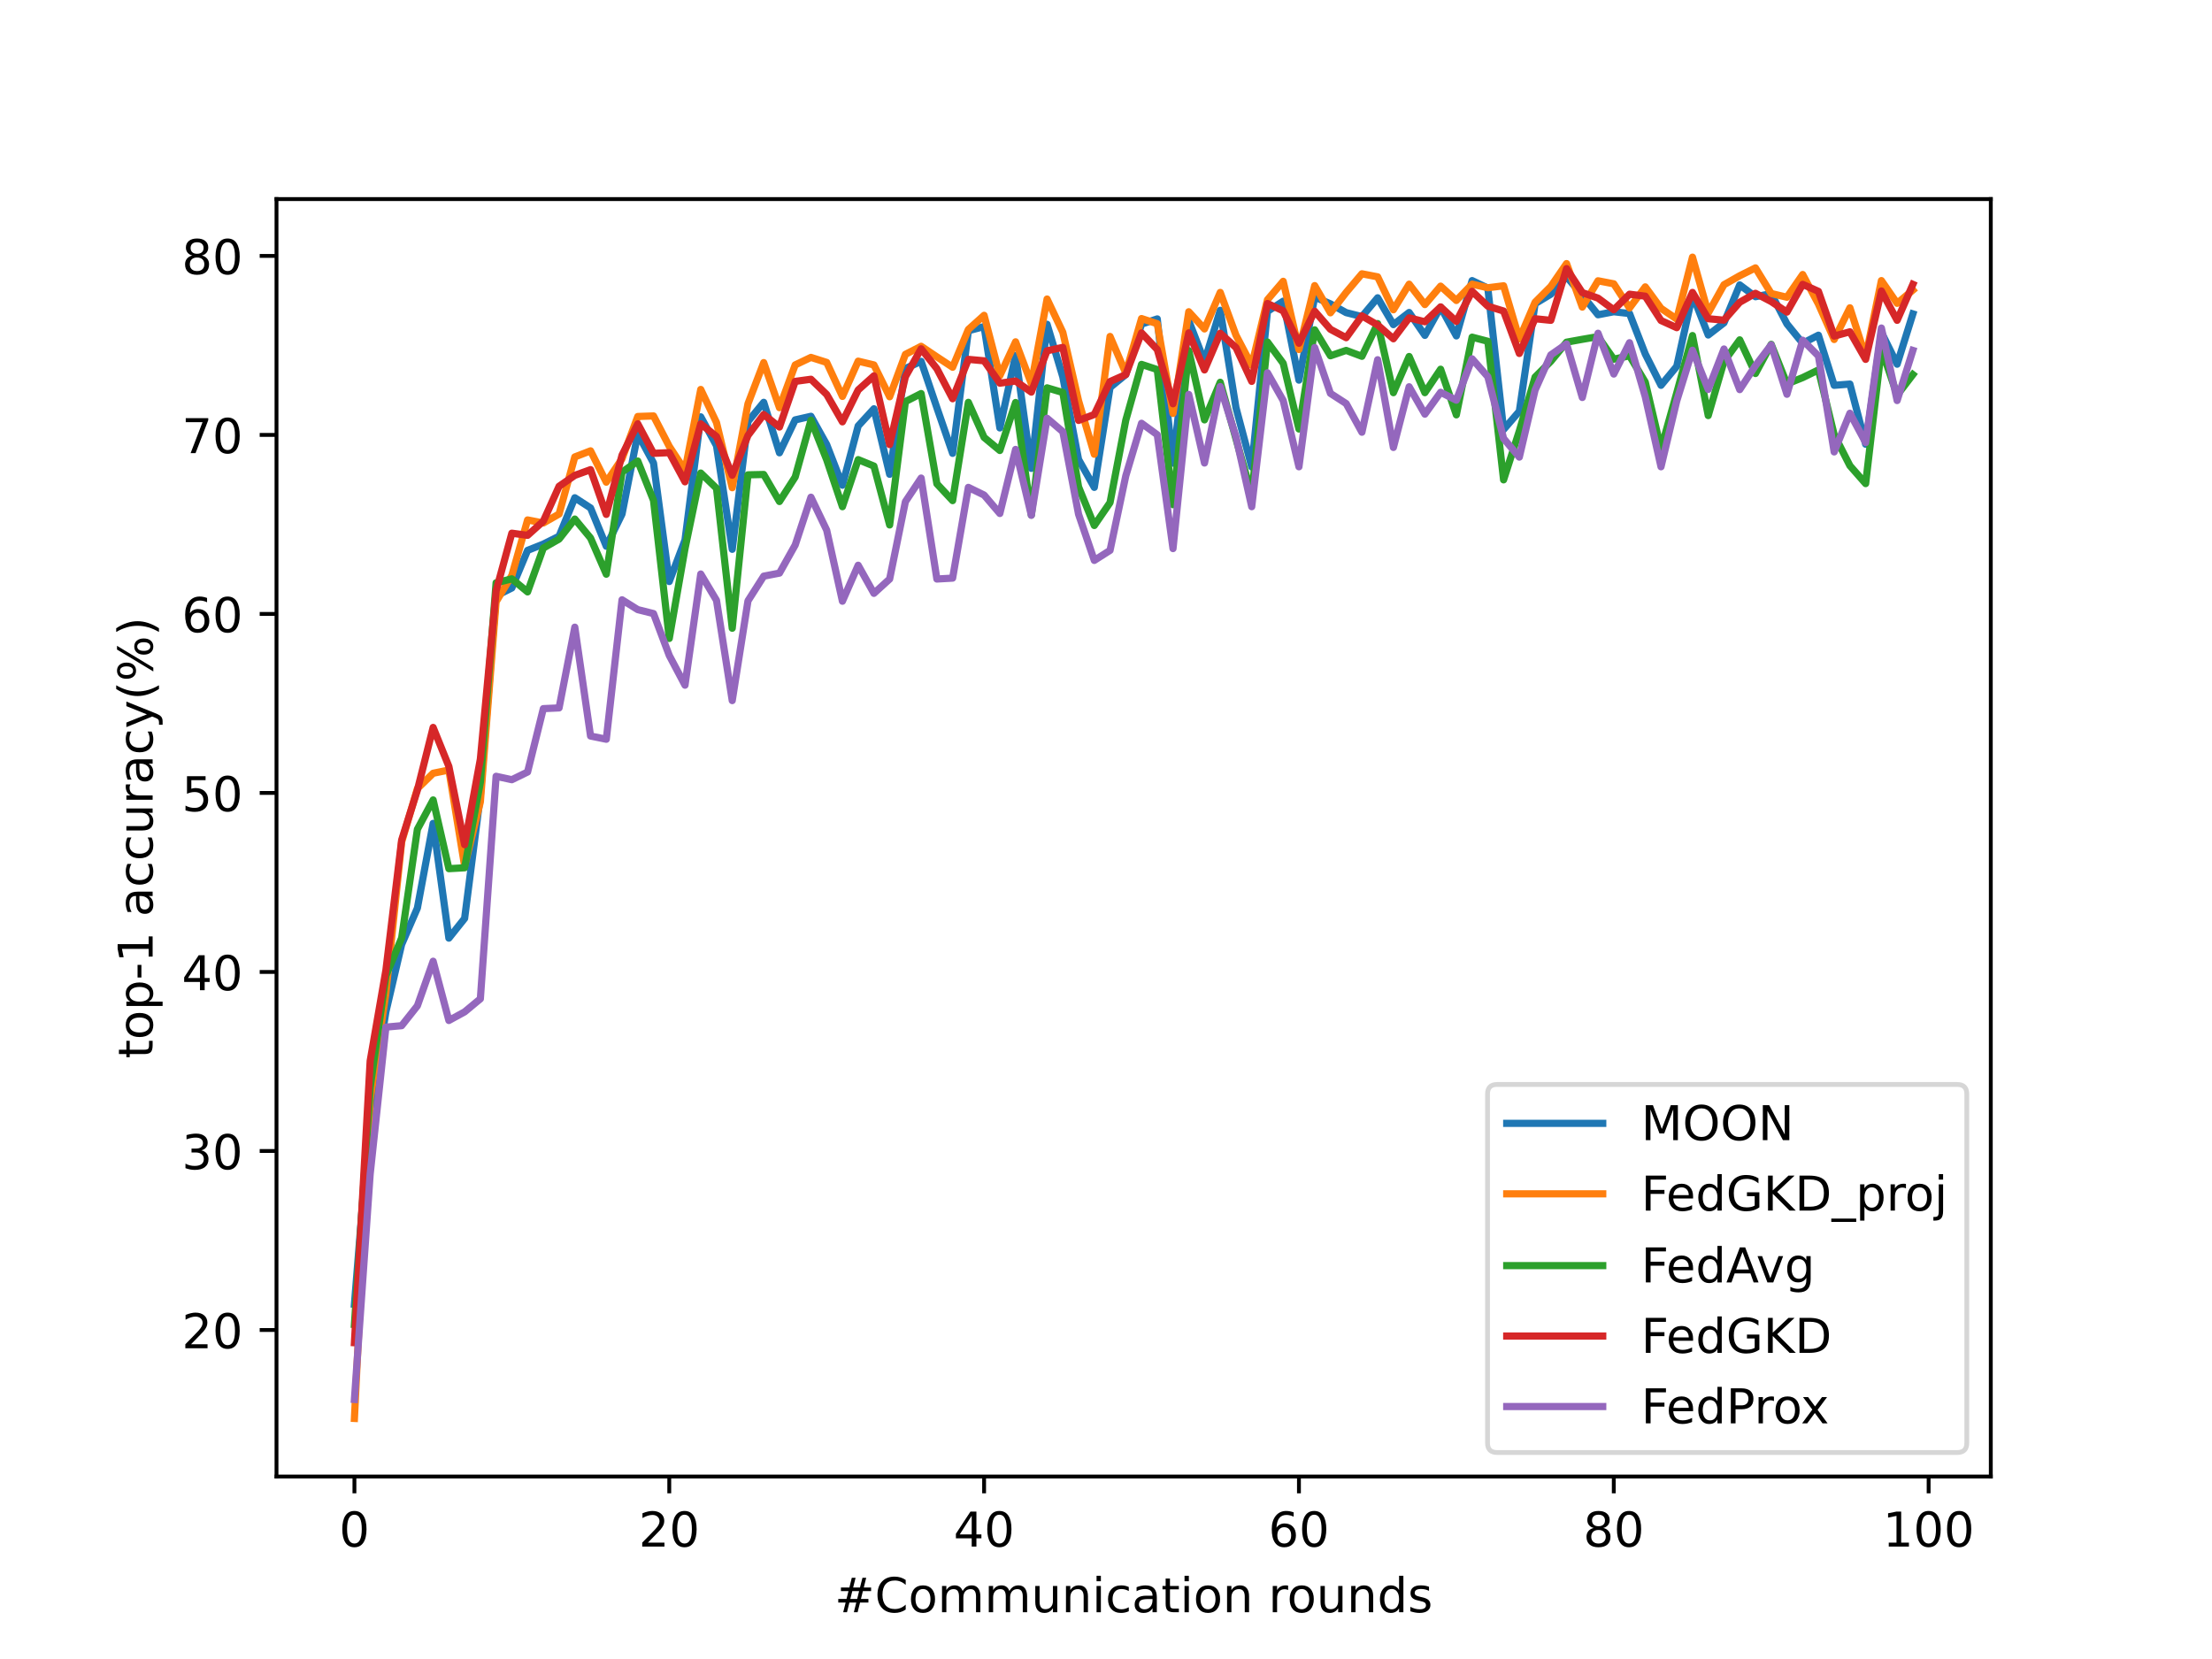 <?xml version="1.0" encoding="utf-8" standalone="no"?>
<!DOCTYPE svg PUBLIC "-//W3C//DTD SVG 1.1//EN"
  "http://www.w3.org/Graphics/SVG/1.1/DTD/svg11.dtd">
<!-- Created with matplotlib (https://matplotlib.org/) -->
<svg height="345.6pt" version="1.1" viewBox="0 0 460.8 345.6" width="460.8pt" xmlns="http://www.w3.org/2000/svg" xmlns:xlink="http://www.w3.org/1999/xlink">
 <defs>
  <style type="text/css">*{stroke-linecap:butt;stroke-linejoin:round;}</style>
 </defs>
 <g id="figure_1">
  <g id="patch_1">
   <path d="M 0 345.6 
L 460.8 345.6 
L 460.8 0 
L 0 0 
z
" style="fill:#ffffff;"/>
  </g>
  <g id="axes_1">
   <g id="patch_2">
    <path d="M 57.6 307.584 
L 414.72 307.584 
L 414.72 41.472 
L 57.6 41.472 
z
" style="fill:#ffffff;"/>
   </g>
   <g id="matplotlib.axis_1">
    <g id="xtick_1">
     <g id="line2d_1">
      <defs>
       <path d="M 0 0 
L 0 3.5 
" id="md3bfe3dcf8" style="stroke:#000000;stroke-width:0.8;"/>
      </defs>
      <g>
       <use style="stroke:#000000;stroke-width:0.8;" x="73.833" xlink:href="#md3bfe3dcf8" y="307.584"/>
      </g>
     </g>
     <g id="text_1">
      <!-- 0 -->
      <g transform="translate(70.651 322.182)scale(0.1 -0.1)">
       <defs>
        <path d="M 31.781 66.406 
Q 24.172 66.406 20.328 58.906 
Q 16.5 51.422 16.5 36.375 
Q 16.5 21.391 20.328 13.891 
Q 24.172 6.391 31.781 6.391 
Q 39.453 6.391 43.281 13.891 
Q 47.125 21.391 47.125 36.375 
Q 47.125 51.422 43.281 58.906 
Q 39.453 66.406 31.781 66.406 
z
M 31.781 74.219 
Q 44.047 74.219 50.516 64.516 
Q 56.984 54.828 56.984 36.375 
Q 56.984 17.969 50.516 8.266 
Q 44.047 -1.422 31.781 -1.422 
Q 19.531 -1.422 13.062 8.266 
Q 6.594 17.969 6.594 36.375 
Q 6.594 54.828 13.062 64.516 
Q 19.531 74.219 31.781 74.219 
z
" id="DejaVuSans-48"/>
       </defs>
       <use xlink:href="#DejaVuSans-48"/>
      </g>
     </g>
    </g>
    <g id="xtick_2">
     <g id="line2d_2">
      <g>
       <use style="stroke:#000000;stroke-width:0.8;" x="139.42" xlink:href="#md3bfe3dcf8" y="307.584"/>
      </g>
     </g>
     <g id="text_2">
      <!-- 20 -->
      <g transform="translate(133.057 322.182)scale(0.1 -0.1)">
       <defs>
        <path d="M 19.188 8.297 
L 53.609 8.297 
L 53.609 0 
L 7.328 0 
L 7.328 8.297 
Q 12.938 14.109 22.625 23.891 
Q 32.328 33.688 34.812 36.531 
Q 39.547 41.844 41.422 45.531 
Q 43.312 49.219 43.312 52.781 
Q 43.312 58.594 39.234 62.25 
Q 35.156 65.922 28.609 65.922 
Q 23.969 65.922 18.812 64.312 
Q 13.672 62.703 7.812 59.422 
L 7.812 69.391 
Q 13.766 71.781 18.938 73 
Q 24.125 74.219 28.422 74.219 
Q 39.75 74.219 46.484 68.547 
Q 53.219 62.891 53.219 53.422 
Q 53.219 48.922 51.531 44.891 
Q 49.859 40.875 45.406 35.406 
Q 44.188 33.984 37.641 27.219 
Q 31.109 20.453 19.188 8.297 
z
" id="DejaVuSans-50"/>
       </defs>
       <use xlink:href="#DejaVuSans-50"/>
       <use x="63.623" xlink:href="#DejaVuSans-48"/>
      </g>
     </g>
    </g>
    <g id="xtick_3">
     <g id="line2d_3">
      <g>
       <use style="stroke:#000000;stroke-width:0.8;" x="205.006" xlink:href="#md3bfe3dcf8" y="307.584"/>
      </g>
     </g>
     <g id="text_3">
      <!-- 40 -->
      <g transform="translate(198.644 322.182)scale(0.1 -0.1)">
       <defs>
        <path d="M 37.797 64.312 
L 12.891 25.391 
L 37.797 25.391 
z
M 35.203 72.906 
L 47.609 72.906 
L 47.609 25.391 
L 58.016 25.391 
L 58.016 17.188 
L 47.609 17.188 
L 47.609 0 
L 37.797 0 
L 37.797 17.188 
L 4.891 17.188 
L 4.891 26.703 
z
" id="DejaVuSans-52"/>
       </defs>
       <use xlink:href="#DejaVuSans-52"/>
       <use x="63.623" xlink:href="#DejaVuSans-48"/>
      </g>
     </g>
    </g>
    <g id="xtick_4">
     <g id="line2d_4">
      <g>
       <use style="stroke:#000000;stroke-width:0.8;" x="270.593" xlink:href="#md3bfe3dcf8" y="307.584"/>
      </g>
     </g>
     <g id="text_4">
      <!-- 60 -->
      <g transform="translate(264.231 322.182)scale(0.1 -0.1)">
       <defs>
        <path d="M 33.016 40.375 
Q 26.375 40.375 22.484 35.828 
Q 18.609 31.297 18.609 23.391 
Q 18.609 15.531 22.484 10.953 
Q 26.375 6.391 33.016 6.391 
Q 39.656 6.391 43.531 10.953 
Q 47.406 15.531 47.406 23.391 
Q 47.406 31.297 43.531 35.828 
Q 39.656 40.375 33.016 40.375 
z
M 52.594 71.297 
L 52.594 62.312 
Q 48.875 64.062 45.094 64.984 
Q 41.312 65.922 37.594 65.922 
Q 27.828 65.922 22.672 59.328 
Q 17.531 52.734 16.797 39.406 
Q 19.672 43.656 24.016 45.922 
Q 28.375 48.188 33.594 48.188 
Q 44.578 48.188 50.953 41.516 
Q 57.328 34.859 57.328 23.391 
Q 57.328 12.156 50.688 5.359 
Q 44.047 -1.422 33.016 -1.422 
Q 20.359 -1.422 13.672 8.266 
Q 6.984 17.969 6.984 36.375 
Q 6.984 53.656 15.188 63.938 
Q 23.391 74.219 37.203 74.219 
Q 40.922 74.219 44.703 73.484 
Q 48.484 72.75 52.594 71.297 
z
" id="DejaVuSans-54"/>
       </defs>
       <use xlink:href="#DejaVuSans-54"/>
       <use x="63.623" xlink:href="#DejaVuSans-48"/>
      </g>
     </g>
    </g>
    <g id="xtick_5">
     <g id="line2d_5">
      <g>
       <use style="stroke:#000000;stroke-width:0.8;" x="336.18" xlink:href="#md3bfe3dcf8" y="307.584"/>
      </g>
     </g>
     <g id="text_5">
      <!-- 80 -->
      <g transform="translate(329.817 322.182)scale(0.1 -0.1)">
       <defs>
        <path d="M 31.781 34.625 
Q 24.75 34.625 20.719 30.859 
Q 16.703 27.094 16.703 20.516 
Q 16.703 13.922 20.719 10.156 
Q 24.75 6.391 31.781 6.391 
Q 38.812 6.391 42.859 10.172 
Q 46.922 13.969 46.922 20.516 
Q 46.922 27.094 42.891 30.859 
Q 38.875 34.625 31.781 34.625 
z
M 21.922 38.812 
Q 15.578 40.375 12.031 44.719 
Q 8.5 49.078 8.5 55.328 
Q 8.5 64.062 14.719 69.141 
Q 20.953 74.219 31.781 74.219 
Q 42.672 74.219 48.875 69.141 
Q 55.078 64.062 55.078 55.328 
Q 55.078 49.078 51.531 44.719 
Q 48 40.375 41.703 38.812 
Q 48.828 37.156 52.797 32.312 
Q 56.781 27.484 56.781 20.516 
Q 56.781 9.906 50.312 4.234 
Q 43.844 -1.422 31.781 -1.422 
Q 19.734 -1.422 13.25 4.234 
Q 6.781 9.906 6.781 20.516 
Q 6.781 27.484 10.781 32.312 
Q 14.797 37.156 21.922 38.812 
z
M 18.312 54.391 
Q 18.312 48.734 21.844 45.562 
Q 25.391 42.391 31.781 42.391 
Q 38.141 42.391 41.719 45.562 
Q 45.312 48.734 45.312 54.391 
Q 45.312 60.062 41.719 63.234 
Q 38.141 66.406 31.781 66.406 
Q 25.391 66.406 21.844 63.234 
Q 18.312 60.062 18.312 54.391 
z
" id="DejaVuSans-56"/>
       </defs>
       <use xlink:href="#DejaVuSans-56"/>
       <use x="63.623" xlink:href="#DejaVuSans-48"/>
      </g>
     </g>
    </g>
    <g id="xtick_6">
     <g id="line2d_6">
      <g>
       <use style="stroke:#000000;stroke-width:0.8;" x="401.767" xlink:href="#md3bfe3dcf8" y="307.584"/>
      </g>
     </g>
     <g id="text_6">
      <!-- 100 -->
      <g transform="translate(392.223 322.182)scale(0.1 -0.1)">
       <defs>
        <path d="M 12.406 8.297 
L 28.516 8.297 
L 28.516 63.922 
L 10.984 60.406 
L 10.984 69.391 
L 28.422 72.906 
L 38.281 72.906 
L 38.281 8.297 
L 54.391 8.297 
L 54.391 0 
L 12.406 0 
z
" id="DejaVuSans-49"/>
       </defs>
       <use xlink:href="#DejaVuSans-49"/>
       <use x="63.623" xlink:href="#DejaVuSans-48"/>
       <use x="127.246" xlink:href="#DejaVuSans-48"/>
      </g>
     </g>
    </g>
    <g id="text_7">
     <!-- #Communication rounds -->
     <g transform="translate(173.854 335.861)scale(0.1 -0.1)">
      <defs>
       <path d="M 51.125 44 
L 36.922 44 
L 32.812 27.688 
L 47.125 27.688 
z
M 43.797 71.781 
L 38.719 51.516 
L 52.984 51.516 
L 58.109 71.781 
L 65.922 71.781 
L 60.891 51.516 
L 76.125 51.516 
L 76.125 44 
L 58.984 44 
L 54.984 27.688 
L 70.516 27.688 
L 70.516 20.219 
L 53.078 20.219 
L 48 0 
L 40.188 0 
L 45.219 20.219 
L 30.906 20.219 
L 25.875 0 
L 18.016 0 
L 23.094 20.219 
L 7.719 20.219 
L 7.719 27.688 
L 24.906 27.688 
L 29 44 
L 13.281 44 
L 13.281 51.516 
L 30.906 51.516 
L 35.891 71.781 
z
" id="DejaVuSans-35"/>
       <path d="M 64.406 67.281 
L 64.406 56.891 
Q 59.422 61.531 53.781 63.812 
Q 48.141 66.109 41.797 66.109 
Q 29.297 66.109 22.656 58.469 
Q 16.016 50.828 16.016 36.375 
Q 16.016 21.969 22.656 14.328 
Q 29.297 6.688 41.797 6.688 
Q 48.141 6.688 53.781 8.984 
Q 59.422 11.281 64.406 15.922 
L 64.406 5.609 
Q 59.234 2.094 53.438 0.328 
Q 47.656 -1.422 41.219 -1.422 
Q 24.656 -1.422 15.125 8.703 
Q 5.609 18.844 5.609 36.375 
Q 5.609 53.953 15.125 64.078 
Q 24.656 74.219 41.219 74.219 
Q 47.75 74.219 53.531 72.484 
Q 59.328 70.75 64.406 67.281 
z
" id="DejaVuSans-67"/>
       <path d="M 30.609 48.391 
Q 23.391 48.391 19.188 42.75 
Q 14.984 37.109 14.984 27.297 
Q 14.984 17.484 19.156 11.844 
Q 23.344 6.203 30.609 6.203 
Q 37.797 6.203 41.984 11.859 
Q 46.188 17.531 46.188 27.297 
Q 46.188 37.016 41.984 42.703 
Q 37.797 48.391 30.609 48.391 
z
M 30.609 56 
Q 42.328 56 49.016 48.375 
Q 55.719 40.766 55.719 27.297 
Q 55.719 13.875 49.016 6.219 
Q 42.328 -1.422 30.609 -1.422 
Q 18.844 -1.422 12.172 6.219 
Q 5.516 13.875 5.516 27.297 
Q 5.516 40.766 12.172 48.375 
Q 18.844 56 30.609 56 
z
" id="DejaVuSans-111"/>
       <path d="M 52 44.188 
Q 55.375 50.25 60.062 53.125 
Q 64.75 56 71.094 56 
Q 79.641 56 84.281 50.016 
Q 88.922 44.047 88.922 33.016 
L 88.922 0 
L 79.891 0 
L 79.891 32.719 
Q 79.891 40.578 77.094 44.375 
Q 74.312 48.188 68.609 48.188 
Q 61.625 48.188 57.562 43.547 
Q 53.516 38.922 53.516 30.906 
L 53.516 0 
L 44.484 0 
L 44.484 32.719 
Q 44.484 40.625 41.703 44.406 
Q 38.922 48.188 33.109 48.188 
Q 26.219 48.188 22.156 43.531 
Q 18.109 38.875 18.109 30.906 
L 18.109 0 
L 9.078 0 
L 9.078 54.688 
L 18.109 54.688 
L 18.109 46.188 
Q 21.188 51.219 25.484 53.609 
Q 29.781 56 35.688 56 
Q 41.656 56 45.828 52.969 
Q 50 49.953 52 44.188 
z
" id="DejaVuSans-109"/>
       <path d="M 8.5 21.578 
L 8.5 54.688 
L 17.484 54.688 
L 17.484 21.922 
Q 17.484 14.156 20.5 10.266 
Q 23.531 6.391 29.594 6.391 
Q 36.859 6.391 41.078 11.031 
Q 45.312 15.672 45.312 23.688 
L 45.312 54.688 
L 54.297 54.688 
L 54.297 0 
L 45.312 0 
L 45.312 8.406 
Q 42.047 3.422 37.719 1 
Q 33.406 -1.422 27.688 -1.422 
Q 18.266 -1.422 13.375 4.438 
Q 8.5 10.297 8.5 21.578 
z
M 31.109 56 
z
" id="DejaVuSans-117"/>
       <path d="M 54.891 33.016 
L 54.891 0 
L 45.906 0 
L 45.906 32.719 
Q 45.906 40.484 42.875 44.328 
Q 39.844 48.188 33.797 48.188 
Q 26.516 48.188 22.312 43.547 
Q 18.109 38.922 18.109 30.906 
L 18.109 0 
L 9.078 0 
L 9.078 54.688 
L 18.109 54.688 
L 18.109 46.188 
Q 21.344 51.125 25.703 53.562 
Q 30.078 56 35.797 56 
Q 45.219 56 50.047 50.172 
Q 54.891 44.344 54.891 33.016 
z
" id="DejaVuSans-110"/>
       <path d="M 9.422 54.688 
L 18.406 54.688 
L 18.406 0 
L 9.422 0 
z
M 9.422 75.984 
L 18.406 75.984 
L 18.406 64.594 
L 9.422 64.594 
z
" id="DejaVuSans-105"/>
       <path d="M 48.781 52.594 
L 48.781 44.188 
Q 44.969 46.297 41.141 47.344 
Q 37.312 48.391 33.406 48.391 
Q 24.656 48.391 19.812 42.844 
Q 14.984 37.312 14.984 27.297 
Q 14.984 17.281 19.812 11.734 
Q 24.656 6.203 33.406 6.203 
Q 37.312 6.203 41.141 7.25 
Q 44.969 8.297 48.781 10.406 
L 48.781 2.094 
Q 45.016 0.344 40.984 -0.531 
Q 36.969 -1.422 32.422 -1.422 
Q 20.062 -1.422 12.781 6.344 
Q 5.516 14.109 5.516 27.297 
Q 5.516 40.672 12.859 48.328 
Q 20.219 56 33.016 56 
Q 37.156 56 41.109 55.141 
Q 45.062 54.297 48.781 52.594 
z
" id="DejaVuSans-99"/>
       <path d="M 34.281 27.484 
Q 23.391 27.484 19.188 25 
Q 14.984 22.516 14.984 16.5 
Q 14.984 11.719 18.141 8.906 
Q 21.297 6.109 26.703 6.109 
Q 34.188 6.109 38.703 11.406 
Q 43.219 16.703 43.219 25.484 
L 43.219 27.484 
z
M 52.203 31.203 
L 52.203 0 
L 43.219 0 
L 43.219 8.297 
Q 40.141 3.328 35.547 0.953 
Q 30.953 -1.422 24.312 -1.422 
Q 15.922 -1.422 10.953 3.297 
Q 6 8.016 6 15.922 
Q 6 25.141 12.172 29.828 
Q 18.359 34.516 30.609 34.516 
L 43.219 34.516 
L 43.219 35.406 
Q 43.219 41.609 39.141 45 
Q 35.062 48.391 27.688 48.391 
Q 23 48.391 18.547 47.266 
Q 14.109 46.141 10.016 43.891 
L 10.016 52.203 
Q 14.938 54.109 19.578 55.047 
Q 24.219 56 28.609 56 
Q 40.484 56 46.344 49.844 
Q 52.203 43.703 52.203 31.203 
z
" id="DejaVuSans-97"/>
       <path d="M 18.312 70.219 
L 18.312 54.688 
L 36.812 54.688 
L 36.812 47.703 
L 18.312 47.703 
L 18.312 18.016 
Q 18.312 11.328 20.141 9.422 
Q 21.969 7.516 27.594 7.516 
L 36.812 7.516 
L 36.812 0 
L 27.594 0 
Q 17.188 0 13.234 3.875 
Q 9.281 7.766 9.281 18.016 
L 9.281 47.703 
L 2.688 47.703 
L 2.688 54.688 
L 9.281 54.688 
L 9.281 70.219 
z
" id="DejaVuSans-116"/>
       <path id="DejaVuSans-32"/>
       <path d="M 41.109 46.297 
Q 39.594 47.172 37.812 47.578 
Q 36.031 48 33.891 48 
Q 26.266 48 22.188 43.047 
Q 18.109 38.094 18.109 28.812 
L 18.109 0 
L 9.078 0 
L 9.078 54.688 
L 18.109 54.688 
L 18.109 46.188 
Q 20.953 51.172 25.484 53.578 
Q 30.031 56 36.531 56 
Q 37.453 56 38.578 55.875 
Q 39.703 55.766 41.062 55.516 
z
" id="DejaVuSans-114"/>
       <path d="M 45.406 46.391 
L 45.406 75.984 
L 54.391 75.984 
L 54.391 0 
L 45.406 0 
L 45.406 8.203 
Q 42.578 3.328 38.25 0.953 
Q 33.938 -1.422 27.875 -1.422 
Q 17.969 -1.422 11.734 6.484 
Q 5.516 14.406 5.516 27.297 
Q 5.516 40.188 11.734 48.094 
Q 17.969 56 27.875 56 
Q 33.938 56 38.25 53.625 
Q 42.578 51.266 45.406 46.391 
z
M 14.797 27.297 
Q 14.797 17.391 18.875 11.75 
Q 22.953 6.109 30.078 6.109 
Q 37.203 6.109 41.297 11.75 
Q 45.406 17.391 45.406 27.297 
Q 45.406 37.203 41.297 42.844 
Q 37.203 48.484 30.078 48.484 
Q 22.953 48.484 18.875 42.844 
Q 14.797 37.203 14.797 27.297 
z
" id="DejaVuSans-100"/>
       <path d="M 44.281 53.078 
L 44.281 44.578 
Q 40.484 46.531 36.375 47.5 
Q 32.281 48.484 27.875 48.484 
Q 21.188 48.484 17.844 46.438 
Q 14.5 44.391 14.5 40.281 
Q 14.5 37.156 16.891 35.375 
Q 19.281 33.594 26.516 31.984 
L 29.594 31.297 
Q 39.156 29.25 43.188 25.516 
Q 47.219 21.781 47.219 15.094 
Q 47.219 7.469 41.188 3.016 
Q 35.156 -1.422 24.609 -1.422 
Q 20.219 -1.422 15.453 -0.562 
Q 10.688 0.297 5.422 2 
L 5.422 11.281 
Q 10.406 8.688 15.234 7.391 
Q 20.062 6.109 24.812 6.109 
Q 31.156 6.109 34.562 8.281 
Q 37.984 10.453 37.984 14.406 
Q 37.984 18.062 35.516 20.016 
Q 33.062 21.969 24.703 23.781 
L 21.578 24.516 
Q 13.234 26.266 9.516 29.906 
Q 5.812 33.547 5.812 39.891 
Q 5.812 47.609 11.281 51.797 
Q 16.75 56 26.812 56 
Q 31.781 56 36.172 55.266 
Q 40.578 54.547 44.281 53.078 
z
" id="DejaVuSans-115"/>
      </defs>
      <use xlink:href="#DejaVuSans-35"/>
      <use x="83.789" xlink:href="#DejaVuSans-67"/>
      <use x="153.613" xlink:href="#DejaVuSans-111"/>
      <use x="214.795" xlink:href="#DejaVuSans-109"/>
      <use x="312.207" xlink:href="#DejaVuSans-109"/>
      <use x="409.619" xlink:href="#DejaVuSans-117"/>
      <use x="472.998" xlink:href="#DejaVuSans-110"/>
      <use x="536.377" xlink:href="#DejaVuSans-105"/>
      <use x="564.16" xlink:href="#DejaVuSans-99"/>
      <use x="619.141" xlink:href="#DejaVuSans-97"/>
      <use x="680.42" xlink:href="#DejaVuSans-116"/>
      <use x="719.629" xlink:href="#DejaVuSans-105"/>
      <use x="747.412" xlink:href="#DejaVuSans-111"/>
      <use x="808.594" xlink:href="#DejaVuSans-110"/>
      <use x="871.973" xlink:href="#DejaVuSans-32"/>
      <use x="903.76" xlink:href="#DejaVuSans-114"/>
      <use x="942.623" xlink:href="#DejaVuSans-111"/>
      <use x="1003.805" xlink:href="#DejaVuSans-117"/>
      <use x="1067.184" xlink:href="#DejaVuSans-110"/>
      <use x="1130.562" xlink:href="#DejaVuSans-100"/>
      <use x="1194.039" xlink:href="#DejaVuSans-115"/>
     </g>
    </g>
   </g>
   <g id="matplotlib.axis_2">
    <g id="ytick_1">
     <g id="line2d_7">
      <defs>
       <path d="M 0 0 
L -3.5 0 
" id="m1e5ec350cc" style="stroke:#000000;stroke-width:0.8;"/>
      </defs>
      <g>
       <use style="stroke:#000000;stroke-width:0.8;" x="57.6" xlink:href="#m1e5ec350cc" y="277.065"/>
      </g>
     </g>
     <g id="text_8">
      <!-- 20 -->
      <g transform="translate(37.875 280.864)scale(0.1 -0.1)">
       <use xlink:href="#DejaVuSans-50"/>
       <use x="63.623" xlink:href="#DejaVuSans-48"/>
      </g>
     </g>
    </g>
    <g id="ytick_2">
     <g id="line2d_8">
      <g>
       <use style="stroke:#000000;stroke-width:0.8;" x="57.6" xlink:href="#m1e5ec350cc" y="239.772"/>
      </g>
     </g>
     <g id="text_9">
      <!-- 30 -->
      <g transform="translate(37.875 243.571)scale(0.1 -0.1)">
       <defs>
        <path d="M 40.578 39.312 
Q 47.656 37.797 51.625 33 
Q 55.609 28.219 55.609 21.188 
Q 55.609 10.406 48.188 4.484 
Q 40.766 -1.422 27.094 -1.422 
Q 22.516 -1.422 17.656 -0.516 
Q 12.797 0.391 7.625 2.203 
L 7.625 11.719 
Q 11.719 9.328 16.594 8.109 
Q 21.484 6.891 26.812 6.891 
Q 36.078 6.891 40.938 10.547 
Q 45.797 14.203 45.797 21.188 
Q 45.797 27.641 41.281 31.266 
Q 36.766 34.906 28.719 34.906 
L 20.219 34.906 
L 20.219 43.016 
L 29.109 43.016 
Q 36.375 43.016 40.234 45.922 
Q 44.094 48.828 44.094 54.297 
Q 44.094 59.906 40.109 62.906 
Q 36.141 65.922 28.719 65.922 
Q 24.656 65.922 20.016 65.031 
Q 15.375 64.156 9.812 62.312 
L 9.812 71.094 
Q 15.438 72.656 20.344 73.438 
Q 25.25 74.219 29.594 74.219 
Q 40.828 74.219 47.359 69.109 
Q 53.906 64.016 53.906 55.328 
Q 53.906 49.266 50.438 45.094 
Q 46.969 40.922 40.578 39.312 
z
" id="DejaVuSans-51"/>
       </defs>
       <use xlink:href="#DejaVuSans-51"/>
       <use x="63.623" xlink:href="#DejaVuSans-48"/>
      </g>
     </g>
    </g>
    <g id="ytick_3">
     <g id="line2d_9">
      <g>
       <use style="stroke:#000000;stroke-width:0.8;" x="57.6" xlink:href="#m1e5ec350cc" y="202.479"/>
      </g>
     </g>
     <g id="text_10">
      <!-- 40 -->
      <g transform="translate(37.875 206.278)scale(0.1 -0.1)">
       <use xlink:href="#DejaVuSans-52"/>
       <use x="63.623" xlink:href="#DejaVuSans-48"/>
      </g>
     </g>
    </g>
    <g id="ytick_4">
     <g id="line2d_10">
      <g>
       <use style="stroke:#000000;stroke-width:0.8;" x="57.6" xlink:href="#m1e5ec350cc" y="165.186"/>
      </g>
     </g>
     <g id="text_11">
      <!-- 50 -->
      <g transform="translate(37.875 168.985)scale(0.1 -0.1)">
       <defs>
        <path d="M 10.797 72.906 
L 49.516 72.906 
L 49.516 64.594 
L 19.828 64.594 
L 19.828 46.734 
Q 21.969 47.469 24.109 47.828 
Q 26.266 48.188 28.422 48.188 
Q 40.625 48.188 47.75 41.5 
Q 54.891 34.812 54.891 23.391 
Q 54.891 11.625 47.562 5.094 
Q 40.234 -1.422 26.906 -1.422 
Q 22.312 -1.422 17.547 -0.641 
Q 12.797 0.141 7.719 1.703 
L 7.719 11.625 
Q 12.109 9.234 16.797 8.062 
Q 21.484 6.891 26.703 6.891 
Q 35.156 6.891 40.078 11.328 
Q 45.016 15.766 45.016 23.391 
Q 45.016 31 40.078 35.438 
Q 35.156 39.891 26.703 39.891 
Q 22.75 39.891 18.812 39.016 
Q 14.891 38.141 10.797 36.281 
z
" id="DejaVuSans-53"/>
       </defs>
       <use xlink:href="#DejaVuSans-53"/>
       <use x="63.623" xlink:href="#DejaVuSans-48"/>
      </g>
     </g>
    </g>
    <g id="ytick_5">
     <g id="line2d_11">
      <g>
       <use style="stroke:#000000;stroke-width:0.8;" x="57.6" xlink:href="#m1e5ec350cc" y="127.893"/>
      </g>
     </g>
     <g id="text_12">
      <!-- 60 -->
      <g transform="translate(37.875 131.692)scale(0.1 -0.1)">
       <use xlink:href="#DejaVuSans-54"/>
       <use x="63.623" xlink:href="#DejaVuSans-48"/>
      </g>
     </g>
    </g>
    <g id="ytick_6">
     <g id="line2d_12">
      <g>
       <use style="stroke:#000000;stroke-width:0.8;" x="57.6" xlink:href="#m1e5ec350cc" y="90.6"/>
      </g>
     </g>
     <g id="text_13">
      <!-- 70 -->
      <g transform="translate(37.875 94.399)scale(0.1 -0.1)">
       <defs>
        <path d="M 8.203 72.906 
L 55.078 72.906 
L 55.078 68.703 
L 28.609 0 
L 18.312 0 
L 43.219 64.594 
L 8.203 64.594 
z
" id="DejaVuSans-55"/>
       </defs>
       <use xlink:href="#DejaVuSans-55"/>
       <use x="63.623" xlink:href="#DejaVuSans-48"/>
      </g>
     </g>
    </g>
    <g id="ytick_7">
     <g id="line2d_13">
      <g>
       <use style="stroke:#000000;stroke-width:0.8;" x="57.6" xlink:href="#m1e5ec350cc" y="53.307"/>
      </g>
     </g>
     <g id="text_14">
      <!-- 80 -->
      <g transform="translate(37.875 57.106)scale(0.1 -0.1)">
       <use xlink:href="#DejaVuSans-56"/>
       <use x="63.623" xlink:href="#DejaVuSans-48"/>
      </g>
     </g>
    </g>
    <g id="text_15">
     <!-- top-1 accuracy(%) -->
     <g transform="translate(31.795 220.508)rotate(-90)scale(0.1 -0.1)">
      <defs>
       <path d="M 18.109 8.203 
L 18.109 -20.797 
L 9.078 -20.797 
L 9.078 54.688 
L 18.109 54.688 
L 18.109 46.391 
Q 20.953 51.266 25.266 53.625 
Q 29.594 56 35.594 56 
Q 45.562 56 51.781 48.094 
Q 58.016 40.188 58.016 27.297 
Q 58.016 14.406 51.781 6.484 
Q 45.562 -1.422 35.594 -1.422 
Q 29.594 -1.422 25.266 0.953 
Q 20.953 3.328 18.109 8.203 
z
M 48.688 27.297 
Q 48.688 37.203 44.609 42.844 
Q 40.531 48.484 33.406 48.484 
Q 26.266 48.484 22.188 42.844 
Q 18.109 37.203 18.109 27.297 
Q 18.109 17.391 22.188 11.75 
Q 26.266 6.109 33.406 6.109 
Q 40.531 6.109 44.609 11.75 
Q 48.688 17.391 48.688 27.297 
z
" id="DejaVuSans-112"/>
       <path d="M 4.891 31.391 
L 31.203 31.391 
L 31.203 23.391 
L 4.891 23.391 
z
" id="DejaVuSans-45"/>
       <path d="M 32.172 -5.078 
Q 28.375 -14.844 24.75 -17.812 
Q 21.141 -20.797 15.094 -20.797 
L 7.906 -20.797 
L 7.906 -13.281 
L 13.188 -13.281 
Q 16.891 -13.281 18.938 -11.516 
Q 21 -9.766 23.484 -3.219 
L 25.094 0.875 
L 2.984 54.688 
L 12.5 54.688 
L 29.594 11.922 
L 46.688 54.688 
L 56.203 54.688 
z
" id="DejaVuSans-121"/>
       <path d="M 31 75.875 
Q 24.469 64.656 21.281 53.656 
Q 18.109 42.672 18.109 31.391 
Q 18.109 20.125 21.312 9.062 
Q 24.516 -2 31 -13.188 
L 23.188 -13.188 
Q 15.875 -1.703 12.234 9.375 
Q 8.594 20.453 8.594 31.391 
Q 8.594 42.281 12.203 53.312 
Q 15.828 64.359 23.188 75.875 
z
" id="DejaVuSans-40"/>
       <path d="M 72.703 32.078 
Q 68.453 32.078 66.031 28.469 
Q 63.625 24.859 63.625 18.406 
Q 63.625 12.062 66.031 8.422 
Q 68.453 4.781 72.703 4.781 
Q 76.859 4.781 79.266 8.422 
Q 81.688 12.062 81.688 18.406 
Q 81.688 24.812 79.266 28.438 
Q 76.859 32.078 72.703 32.078 
z
M 72.703 38.281 
Q 80.422 38.281 84.953 32.906 
Q 89.5 27.547 89.5 18.406 
Q 89.5 9.281 84.938 3.922 
Q 80.375 -1.422 72.703 -1.422 
Q 64.891 -1.422 60.344 3.922 
Q 55.812 9.281 55.812 18.406 
Q 55.812 27.594 60.375 32.938 
Q 64.938 38.281 72.703 38.281 
z
M 22.312 68.016 
Q 18.109 68.016 15.688 64.375 
Q 13.281 60.75 13.281 54.391 
Q 13.281 47.953 15.672 44.328 
Q 18.062 40.719 22.312 40.719 
Q 26.562 40.719 28.969 44.328 
Q 31.391 47.953 31.391 54.391 
Q 31.391 60.688 28.953 64.344 
Q 26.516 68.016 22.312 68.016 
z
M 66.406 74.219 
L 74.219 74.219 
L 28.609 -1.422 
L 20.797 -1.422 
z
M 22.312 74.219 
Q 30.031 74.219 34.609 68.875 
Q 39.203 63.531 39.203 54.391 
Q 39.203 45.172 34.641 39.844 
Q 30.078 34.516 22.312 34.516 
Q 14.547 34.516 10.031 39.859 
Q 5.516 45.219 5.516 54.391 
Q 5.516 63.484 10.047 68.844 
Q 14.594 74.219 22.312 74.219 
z
" id="DejaVuSans-37"/>
       <path d="M 8.016 75.875 
L 15.828 75.875 
Q 23.141 64.359 26.781 53.312 
Q 30.422 42.281 30.422 31.391 
Q 30.422 20.453 26.781 9.375 
Q 23.141 -1.703 15.828 -13.188 
L 8.016 -13.188 
Q 14.5 -2 17.703 9.062 
Q 20.906 20.125 20.906 31.391 
Q 20.906 42.672 17.703 53.656 
Q 14.5 64.656 8.016 75.875 
z
" id="DejaVuSans-41"/>
      </defs>
      <use xlink:href="#DejaVuSans-116"/>
      <use x="39.209" xlink:href="#DejaVuSans-111"/>
      <use x="100.391" xlink:href="#DejaVuSans-112"/>
      <use x="163.867" xlink:href="#DejaVuSans-45"/>
      <use x="199.951" xlink:href="#DejaVuSans-49"/>
      <use x="263.574" xlink:href="#DejaVuSans-32"/>
      <use x="295.361" xlink:href="#DejaVuSans-97"/>
      <use x="356.641" xlink:href="#DejaVuSans-99"/>
      <use x="411.621" xlink:href="#DejaVuSans-99"/>
      <use x="466.602" xlink:href="#DejaVuSans-117"/>
      <use x="529.98" xlink:href="#DejaVuSans-114"/>
      <use x="571.094" xlink:href="#DejaVuSans-97"/>
      <use x="632.373" xlink:href="#DejaVuSans-99"/>
      <use x="687.354" xlink:href="#DejaVuSans-121"/>
      <use x="746.533" xlink:href="#DejaVuSans-40"/>
      <use x="785.547" xlink:href="#DejaVuSans-37"/>
      <use x="880.566" xlink:href="#DejaVuSans-41"/>
     </g>
    </g>
   </g>
   <g id="line2d_14">
    <path clip-path="url(#pa3b957a3a3)" d="M 73.833 271.695 
L 77.112 231.232 
L 80.391 210.758 
L 83.671 196.736 
L 86.95 189.166 
L 90.229 171.526 
L 93.509 195.431 
L 96.788 191.329 
L 100.067 165.708 
L 103.347 124.126 
L 106.626 122.486 
L 109.905 114.654 
L 113.185 113.349 
L 116.464 111.708 
L 119.743 103.69 
L 123.023 105.816 
L 126.302 113.796 
L 129.581 107.084 
L 132.861 90.376 
L 136.14 96.455 
L 139.42 121.143 
L 142.699 112.491 
L 145.978 86.833 
L 149.258 92.838 
L 152.537 114.43 
L 155.816 87.803 
L 159.096 83.813 
L 162.375 94.329 
L 165.654 87.467 
L 168.934 86.722 
L 172.213 92.614 
L 175.492 101.079 
L 178.772 88.735 
L 182.051 85.155 
L 185.33 98.804 
L 188.61 76.764 
L 191.889 75.273 
L 195.168 84.931 
L 198.448 94.441 
L 201.727 68.895 
L 205.006 68.038 
L 208.286 89.146 
L 211.565 74.042 
L 214.844 97.574 
L 218.124 67.553 
L 221.403 78.517 
L 224.682 95.709 
L 227.962 101.527 
L 231.241 80.717 
L 234.52 78.032 
L 237.8 67.516 
L 241.079 66.434 
L 244.358 96.492 
L 247.638 66.807 
L 250.917 75.31 
L 254.196 64.644 
L 257.476 84.931 
L 260.755 97.275 
L 264.034 64.868 
L 267.314 62.742 
L 270.593 79.188 
L 273.872 61.884 
L 277.152 63.301 
L 280.431 65.129 
L 283.71 65.949 
L 286.99 62.034 
L 290.269 67.627 
L 293.548 65.092 
L 296.828 69.865 
L 300.107 63.973 
L 303.386 69.977 
L 306.666 58.453 
L 309.945 60.02 
L 313.224 89.481 
L 316.504 85.677 
L 319.783 63.264 
L 323.062 61.288 
L 326.342 57.633 
L 329.621 61.511 
L 332.9 65.576 
L 336.18 64.942 
L 339.459 65.315 
L 342.739 73.744 
L 346.018 80.27 
L 349.297 76.317 
L 352.577 61.4 
L 355.856 69.79 
L 359.135 67.255 
L 362.415 59.348 
L 365.694 61.81 
L 368.973 61.176 
L 372.253 67.478 
L 375.532 71.506 
L 378.811 69.828 
L 382.091 80.27 
L 385.37 80.009 
L 388.649 92.539 
L 391.929 69.231 
L 395.208 75.869 
L 398.487 65.39 
" style="fill:none;stroke:#1f77b4;stroke-linecap:square;stroke-width:1.5;"/>
   </g>
   <g id="line2d_15">
    <path clip-path="url(#pa3b957a3a3)" d="M 73.833 295.488 
L 77.112 229.106 
L 80.391 206.842 
L 83.671 175.404 
L 86.95 164.291 
L 90.229 161.084 
L 93.509 160.413 
L 96.788 180.402 
L 100.067 167.051 
L 103.347 125.357 
L 106.626 119.875 
L 109.905 108.314 
L 113.185 108.948 
L 116.464 107.084 
L 119.743 95.187 
L 123.023 93.919 
L 126.302 100.445 
L 129.581 95.56 
L 132.861 86.759 
L 136.14 86.647 
L 139.42 92.987 
L 142.699 97.984 
L 145.978 81.128 
L 149.258 88.027 
L 152.537 101.601 
L 155.816 84.111 
L 159.096 75.534 
L 162.375 84.931 
L 165.654 76.018 
L 168.934 74.452 
L 172.213 75.496 
L 175.492 82.582 
L 178.772 75.235 
L 182.051 76.018 
L 185.33 82.657 
L 188.61 73.818 
L 191.889 72.14 
L 195.168 74.34 
L 198.448 76.503 
L 201.727 68.634 
L 205.006 65.688 
L 208.286 78.256 
L 211.565 71.208 
L 214.844 79.934 
L 218.124 62.295 
L 221.403 69.231 
L 224.682 83.477 
L 227.962 94.628 
L 231.241 70.089 
L 234.52 77.734 
L 237.8 66.36 
L 241.079 67.441 
L 244.358 86.125 
L 247.638 64.942 
L 250.917 68.523 
L 254.196 60.915 
L 257.476 69.828 
L 260.755 76.093 
L 264.034 62.444 
L 267.314 58.603 
L 270.593 72.811 
L 273.872 59.498 
L 277.152 65.166 
L 280.431 60.915 
L 283.71 57.036 
L 286.99 57.67 
L 290.269 64.532 
L 293.548 59.199 
L 296.828 63.451 
L 300.107 59.609 
L 303.386 62.593 
L 306.666 59.199 
L 309.945 59.945 
L 313.224 59.535 
L 316.504 70.611 
L 319.783 62.966 
L 323.062 59.684 
L 326.342 54.911 
L 329.621 63.973 
L 332.9 58.491 
L 336.18 59.125 
L 339.459 64.159 
L 342.739 59.759 
L 346.018 64.234 
L 349.297 66.471 
L 352.577 53.568 
L 355.856 65.203 
L 359.135 59.311 
L 362.415 57.446 
L 365.694 55.806 
L 368.973 61.138 
L 372.253 61.922 
L 375.532 57.185 
L 378.811 63.339 
L 382.091 70.723 
L 385.37 64.122 
L 388.649 74.34 
L 391.929 58.453 
L 395.208 63.19 
L 398.487 60.43 
" style="fill:none;stroke:#ff7f0e;stroke-linecap:square;stroke-width:1.5;"/>
   </g>
   <g id="line2d_16">
    <path clip-path="url(#pa3b957a3a3)" d="M 73.833 275.909 
L 77.112 226.57 
L 80.391 203.262 
L 83.671 195.393 
L 86.95 172.757 
L 90.229 166.641 
L 93.509 180.961 
L 96.788 180.775 
L 100.067 162.949 
L 103.347 121.404 
L 106.626 120.584 
L 109.905 123.306 
L 113.185 114.169 
L 116.464 112.305 
L 119.743 108.128 
L 123.023 112.081 
L 126.302 119.614 
L 129.581 98.357 
L 132.861 96.045 
L 136.14 104.249 
L 139.42 133.002 
L 142.699 114.281 
L 145.978 98.543 
L 149.258 101.713 
L 152.537 130.876 
L 155.816 98.916 
L 159.096 98.842 
L 162.375 104.473 
L 165.654 99.364 
L 168.934 87.542 
L 172.213 95.784 
L 175.492 105.555 
L 178.772 95.746 
L 182.051 97.089 
L 185.33 109.358 
L 188.61 83.663 
L 191.889 81.985 
L 195.168 100.781 
L 198.448 104.287 
L 201.727 83.813 
L 205.006 91.122 
L 208.286 93.844 
L 211.565 83.85 
L 214.844 107.307 
L 218.124 80.792 
L 221.403 81.762 
L 224.682 101.415 
L 227.962 109.47 
L 231.241 104.697 
L 234.52 87.542 
L 237.8 75.907 
L 241.079 76.988 
L 244.358 105.144 
L 247.638 73.035 
L 250.917 87.467 
L 254.196 79.636 
L 257.476 91.42 
L 260.755 103.093 
L 264.034 71.245 
L 267.314 75.683 
L 270.593 89.369 
L 273.872 68.709 
L 277.152 74.116 
L 280.431 72.998 
L 283.71 74.228 
L 286.99 67.404 
L 290.269 81.799 
L 293.548 74.266 
L 296.828 81.799 
L 300.107 76.913 
L 303.386 86.423 
L 306.666 70.238 
L 309.945 71.096 
L 313.224 99.961 
L 316.504 89.78 
L 319.783 78.554 
L 323.062 75.273 
L 326.342 71.282 
L 329.621 70.686 
L 332.9 70.126 
L 336.18 74.825 
L 339.459 74.116 
L 342.739 79.599 
L 346.018 93.509 
L 349.297 81.836 
L 352.577 69.902 
L 355.856 86.572 
L 359.135 75.31 
L 362.415 70.797 
L 365.694 77.808 
L 368.973 71.73 
L 372.253 79.971 
L 375.532 78.666 
L 378.811 77.063 
L 382.091 90.563 
L 385.37 97.014 
L 388.649 100.744 
L 391.929 72.662 
L 395.208 82.321 
L 398.487 78.032 
" style="fill:none;stroke:#2ca02c;stroke-linecap:square;stroke-width:1.5;"/>
   </g>
   <g id="line2d_17">
    <path clip-path="url(#pa3b957a3a3)" d="M 73.833 279.713 
L 77.112 221.014 
L 80.391 202.106 
L 83.671 174.994 
L 86.95 164.589 
L 90.229 151.537 
L 93.509 159.667 
L 96.788 175.964 
L 100.067 158.138 
L 103.347 123.082 
L 106.626 111.074 
L 109.905 111.521 
L 113.185 108.575 
L 116.464 101.303 
L 119.743 99.028 
L 123.023 97.835 
L 126.302 107.158 
L 129.581 94.814 
L 132.861 88.288 
L 136.14 94.441 
L 139.42 94.292 
L 142.699 100.371 
L 145.978 88.288 
L 149.258 90.936 
L 152.537 98.991 
L 155.816 90.712 
L 159.096 86.349 
L 162.375 88.959 
L 165.654 79.449 
L 168.934 79.002 
L 172.213 82.172 
L 175.492 87.878 
L 178.772 81.239 
L 182.051 78.293 
L 185.33 92.614 
L 188.61 78.48 
L 191.889 72.662 
L 195.168 76.802 
L 198.448 83.067 
L 201.727 74.862 
L 205.006 75.161 
L 208.286 79.822 
L 211.565 79.375 
L 214.844 81.687 
L 218.124 73.072 
L 221.403 72.364 
L 224.682 87.579 
L 227.962 86.349 
L 231.241 79.487 
L 234.52 78.032 
L 237.8 69.343 
L 241.079 72.811 
L 244.358 84.111 
L 247.638 69.343 
L 250.917 77.063 
L 254.196 69.418 
L 257.476 72.401 
L 260.755 79.449 
L 264.034 63.227 
L 267.314 64.756 
L 270.593 71.506 
L 273.872 64.831 
L 277.152 68.597 
L 280.431 70.35 
L 283.71 65.8 
L 286.99 67.702 
L 290.269 70.574 
L 293.548 66.21 
L 296.828 67.031 
L 300.107 63.935 
L 303.386 66.956 
L 306.666 60.691 
L 309.945 63.786 
L 313.224 64.793 
L 316.504 73.632 
L 319.783 66.397 
L 323.062 66.732 
L 326.342 55.955 
L 329.621 60.952 
L 332.9 62.108 
L 336.18 64.532 
L 339.459 61.288 
L 342.739 61.698 
L 346.018 66.77 
L 349.297 68.261 
L 352.577 60.915 
L 355.856 66.397 
L 359.135 66.695 
L 362.415 62.966 
L 365.694 61.101 
L 368.973 62.817 
L 372.253 65.017 
L 375.532 59.237 
L 378.811 60.691 
L 382.091 70.014 
L 385.37 69.119 
L 388.649 74.862 
L 391.929 60.616 
L 395.208 66.732 
L 398.487 59.237 
" style="fill:none;stroke:#d62728;stroke-linecap:square;stroke-width:1.5;"/>
   </g>
   <g id="line2d_18">
    <path clip-path="url(#pa3b957a3a3)" d="M 73.833 291.535 
L 77.112 244.583 
L 80.391 213.965 
L 83.671 213.667 
L 86.95 209.528 
L 90.229 200.242 
L 93.509 212.586 
L 96.788 210.795 
L 100.067 208.073 
L 103.347 161.718 
L 106.626 162.426 
L 109.905 160.823 
L 113.185 147.621 
L 116.464 147.472 
L 119.743 130.653 
L 123.023 153.327 
L 126.302 153.998 
L 129.581 124.947 
L 132.861 126.998 
L 136.14 127.818 
L 139.42 136.545 
L 142.699 142.736 
L 145.978 119.577 
L 149.258 125.059 
L 152.537 145.943 
L 155.816 125.171 
L 159.096 120.024 
L 162.375 119.39 
L 165.654 113.535 
L 168.934 103.578 
L 172.213 110.44 
L 175.492 125.245 
L 178.772 117.749 
L 182.051 123.604 
L 185.33 120.621 
L 188.61 104.51 
L 191.889 99.588 
L 195.168 120.621 
L 198.448 120.434 
L 201.727 101.527 
L 205.006 103.13 
L 208.286 106.972 
L 211.565 93.621 
L 214.844 107.345 
L 218.124 87.132 
L 221.403 89.929 
L 224.682 107.121 
L 227.962 116.742 
L 231.241 114.654 
L 234.52 99.14 
L 237.8 88.176 
L 241.079 90.563 
L 244.358 114.281 
L 247.638 82.172 
L 250.917 96.455 
L 254.196 80.531 
L 257.476 91.01 
L 260.755 105.555 
L 264.034 77.659 
L 267.314 83.44 
L 270.593 97.238 
L 273.872 72.401 
L 277.152 81.948 
L 280.431 84.074 
L 283.71 90.041 
L 286.99 74.937 
L 290.269 93.211 
L 293.548 80.568 
L 296.828 86.274 
L 300.107 81.724 
L 303.386 83.365 
L 306.666 74.75 
L 309.945 78.48 
L 313.224 91.346 
L 316.504 95.224 
L 319.783 81.277 
L 323.062 73.93 
L 326.342 71.655 
L 329.621 82.806 
L 332.9 69.418 
L 336.18 77.92 
L 339.459 71.394 
L 342.739 82.657 
L 346.018 97.238 
L 349.297 83.514 
L 352.577 72.96 
L 355.856 81.128 
L 359.135 72.699 
L 362.415 81.165 
L 365.694 76.168 
L 368.973 71.842 
L 372.253 82.134 
L 375.532 70.872 
L 378.811 74.154 
L 382.091 94.143 
L 385.37 86.088 
L 388.649 92.204 
L 391.929 68.336 
L 395.208 83.44 
L 398.487 72.998 
" style="fill:none;stroke:#9467bd;stroke-linecap:square;stroke-width:1.5;"/>
   </g>
   <g id="patch_3">
    <path d="M 57.6 307.584 
L 57.6 41.472 
" style="fill:none;stroke:#000000;stroke-linecap:square;stroke-linejoin:miter;stroke-width:0.8;"/>
   </g>
   <g id="patch_4">
    <path d="M 414.72 307.584 
L 414.72 41.472 
" style="fill:none;stroke:#000000;stroke-linecap:square;stroke-linejoin:miter;stroke-width:0.8;"/>
   </g>
   <g id="patch_5">
    <path d="M 57.6 307.584 
L 414.72 307.584 
" style="fill:none;stroke:#000000;stroke-linecap:square;stroke-linejoin:miter;stroke-width:0.8;"/>
   </g>
   <g id="patch_6">
    <path d="M 57.6 41.472 
L 414.72 41.472 
" style="fill:none;stroke:#000000;stroke-linecap:square;stroke-linejoin:miter;stroke-width:0.8;"/>
   </g>
   <g id="legend_1">
    <g id="patch_7">
     <path d="M 311.879 302.584 
L 407.72 302.584 
Q 409.72 302.584 409.72 300.584 
L 409.72 227.915 
Q 409.72 225.915 407.72 225.915 
L 311.879 225.915 
Q 309.879 225.915 309.879 227.915 
L 309.879 300.584 
Q 309.879 302.584 311.879 302.584 
z
" style="fill:#ffffff;opacity:0.8;stroke:#cccccc;stroke-linejoin:miter;"/>
    </g>
    <g id="line2d_19">
     <path d="M 313.879 234.014 
L 333.879 234.014 
" style="fill:none;stroke:#1f77b4;stroke-linecap:square;stroke-width:1.5;"/>
    </g>
    <g id="line2d_20"/>
    <g id="text_16">
     <!-- MOON -->
     <g transform="translate(341.879 237.514)scale(0.1 -0.1)">
      <defs>
       <path d="M 9.812 72.906 
L 24.516 72.906 
L 43.109 23.297 
L 61.812 72.906 
L 76.516 72.906 
L 76.516 0 
L 66.891 0 
L 66.891 64.016 
L 48.094 14.016 
L 38.188 14.016 
L 19.391 64.016 
L 19.391 0 
L 9.812 0 
z
" id="DejaVuSans-77"/>
       <path d="M 39.406 66.219 
Q 28.656 66.219 22.328 58.203 
Q 16.016 50.203 16.016 36.375 
Q 16.016 22.609 22.328 14.594 
Q 28.656 6.594 39.406 6.594 
Q 50.141 6.594 56.422 14.594 
Q 62.703 22.609 62.703 36.375 
Q 62.703 50.203 56.422 58.203 
Q 50.141 66.219 39.406 66.219 
z
M 39.406 74.219 
Q 54.734 74.219 63.906 63.938 
Q 73.094 53.656 73.094 36.375 
Q 73.094 19.141 63.906 8.859 
Q 54.734 -1.422 39.406 -1.422 
Q 24.031 -1.422 14.812 8.828 
Q 5.609 19.094 5.609 36.375 
Q 5.609 53.656 14.812 63.938 
Q 24.031 74.219 39.406 74.219 
z
" id="DejaVuSans-79"/>
       <path d="M 9.812 72.906 
L 23.094 72.906 
L 55.422 11.922 
L 55.422 72.906 
L 64.984 72.906 
L 64.984 0 
L 51.703 0 
L 19.391 60.984 
L 19.391 0 
L 9.812 0 
z
" id="DejaVuSans-78"/>
      </defs>
      <use xlink:href="#DejaVuSans-77"/>
      <use x="86.279" xlink:href="#DejaVuSans-79"/>
      <use x="164.99" xlink:href="#DejaVuSans-79"/>
      <use x="243.701" xlink:href="#DejaVuSans-78"/>
     </g>
    </g>
    <g id="line2d_21">
     <path d="M 313.879 248.692 
L 333.879 248.692 
" style="fill:none;stroke:#ff7f0e;stroke-linecap:square;stroke-width:1.5;"/>
    </g>
    <g id="line2d_22"/>
    <g id="text_17">
     <!-- FedGKD_proj -->
     <g transform="translate(341.879 252.192)scale(0.1 -0.1)">
      <defs>
       <path d="M 9.812 72.906 
L 51.703 72.906 
L 51.703 64.594 
L 19.672 64.594 
L 19.672 43.109 
L 48.578 43.109 
L 48.578 34.812 
L 19.672 34.812 
L 19.672 0 
L 9.812 0 
z
" id="DejaVuSans-70"/>
       <path d="M 56.203 29.594 
L 56.203 25.203 
L 14.891 25.203 
Q 15.484 15.922 20.484 11.062 
Q 25.484 6.203 34.422 6.203 
Q 39.594 6.203 44.453 7.469 
Q 49.312 8.734 54.109 11.281 
L 54.109 2.781 
Q 49.266 0.734 44.188 -0.344 
Q 39.109 -1.422 33.891 -1.422 
Q 20.797 -1.422 13.156 6.188 
Q 5.516 13.812 5.516 26.812 
Q 5.516 40.234 12.766 48.109 
Q 20.016 56 32.328 56 
Q 43.359 56 49.781 48.891 
Q 56.203 41.797 56.203 29.594 
z
M 47.219 32.234 
Q 47.125 39.594 43.094 43.984 
Q 39.062 48.391 32.422 48.391 
Q 24.906 48.391 20.391 44.141 
Q 15.875 39.891 15.188 32.172 
z
" id="DejaVuSans-101"/>
       <path d="M 59.516 10.406 
L 59.516 29.984 
L 43.406 29.984 
L 43.406 38.094 
L 69.281 38.094 
L 69.281 6.781 
Q 63.578 2.734 56.688 0.656 
Q 49.812 -1.422 42 -1.422 
Q 24.906 -1.422 15.25 8.562 
Q 5.609 18.562 5.609 36.375 
Q 5.609 54.25 15.25 64.234 
Q 24.906 74.219 42 74.219 
Q 49.125 74.219 55.547 72.453 
Q 61.969 70.703 67.391 67.281 
L 67.391 56.781 
Q 61.922 61.422 55.766 63.766 
Q 49.609 66.109 42.828 66.109 
Q 29.438 66.109 22.719 58.641 
Q 16.016 51.172 16.016 36.375 
Q 16.016 21.625 22.719 14.156 
Q 29.438 6.688 42.828 6.688 
Q 48.047 6.688 52.141 7.594 
Q 56.25 8.5 59.516 10.406 
z
" id="DejaVuSans-71"/>
       <path d="M 9.812 72.906 
L 19.672 72.906 
L 19.672 42.094 
L 52.391 72.906 
L 65.094 72.906 
L 28.906 38.922 
L 67.672 0 
L 54.688 0 
L 19.672 35.109 
L 19.672 0 
L 9.812 0 
z
" id="DejaVuSans-75"/>
       <path d="M 19.672 64.797 
L 19.672 8.109 
L 31.594 8.109 
Q 46.688 8.109 53.688 14.938 
Q 60.688 21.781 60.688 36.531 
Q 60.688 51.172 53.688 57.984 
Q 46.688 64.797 31.594 64.797 
z
M 9.812 72.906 
L 30.078 72.906 
Q 51.266 72.906 61.172 64.094 
Q 71.094 55.281 71.094 36.531 
Q 71.094 17.672 61.125 8.828 
Q 51.172 0 30.078 0 
L 9.812 0 
z
" id="DejaVuSans-68"/>
       <path d="M 50.984 -16.609 
L 50.984 -23.578 
L -0.984 -23.578 
L -0.984 -16.609 
z
" id="DejaVuSans-95"/>
       <path d="M 9.422 54.688 
L 18.406 54.688 
L 18.406 -0.984 
Q 18.406 -11.422 14.422 -16.109 
Q 10.453 -20.797 1.609 -20.797 
L -1.812 -20.797 
L -1.812 -13.188 
L 0.594 -13.188 
Q 5.719 -13.188 7.562 -10.812 
Q 9.422 -8.453 9.422 -0.984 
z
M 9.422 75.984 
L 18.406 75.984 
L 18.406 64.594 
L 9.422 64.594 
z
" id="DejaVuSans-106"/>
      </defs>
      <use xlink:href="#DejaVuSans-70"/>
      <use x="52.02" xlink:href="#DejaVuSans-101"/>
      <use x="113.543" xlink:href="#DejaVuSans-100"/>
      <use x="177.02" xlink:href="#DejaVuSans-71"/>
      <use x="254.51" xlink:href="#DejaVuSans-75"/>
      <use x="320.086" xlink:href="#DejaVuSans-68"/>
      <use x="397.088" xlink:href="#DejaVuSans-95"/>
      <use x="447.088" xlink:href="#DejaVuSans-112"/>
      <use x="510.564" xlink:href="#DejaVuSans-114"/>
      <use x="549.428" xlink:href="#DejaVuSans-111"/>
      <use x="610.609" xlink:href="#DejaVuSans-106"/>
     </g>
    </g>
    <g id="line2d_23">
     <path d="M 313.879 263.648 
L 333.879 263.648 
" style="fill:none;stroke:#2ca02c;stroke-linecap:square;stroke-width:1.5;"/>
    </g>
    <g id="line2d_24"/>
    <g id="text_18">
     <!-- FedAvg -->
     <g transform="translate(341.879 267.148)scale(0.1 -0.1)">
      <defs>
       <path d="M 34.188 63.188 
L 20.797 26.906 
L 47.609 26.906 
z
M 28.609 72.906 
L 39.797 72.906 
L 67.578 0 
L 57.328 0 
L 50.688 18.703 
L 17.828 18.703 
L 11.188 0 
L 0.781 0 
z
" id="DejaVuSans-65"/>
       <path d="M 2.984 54.688 
L 12.5 54.688 
L 29.594 8.797 
L 46.688 54.688 
L 56.203 54.688 
L 35.688 0 
L 23.484 0 
z
" id="DejaVuSans-118"/>
       <path d="M 45.406 27.984 
Q 45.406 37.75 41.375 43.109 
Q 37.359 48.484 30.078 48.484 
Q 22.859 48.484 18.828 43.109 
Q 14.797 37.75 14.797 27.984 
Q 14.797 18.266 18.828 12.891 
Q 22.859 7.516 30.078 7.516 
Q 37.359 7.516 41.375 12.891 
Q 45.406 18.266 45.406 27.984 
z
M 54.391 6.781 
Q 54.391 -7.172 48.188 -13.984 
Q 42 -20.797 29.203 -20.797 
Q 24.469 -20.797 20.266 -20.094 
Q 16.062 -19.391 12.109 -17.922 
L 12.109 -9.188 
Q 16.062 -11.328 19.922 -12.344 
Q 23.781 -13.375 27.781 -13.375 
Q 36.625 -13.375 41.016 -8.766 
Q 45.406 -4.156 45.406 5.172 
L 45.406 9.625 
Q 42.625 4.781 38.281 2.391 
Q 33.938 0 27.875 0 
Q 17.828 0 11.672 7.656 
Q 5.516 15.328 5.516 27.984 
Q 5.516 40.672 11.672 48.328 
Q 17.828 56 27.875 56 
Q 33.938 56 38.281 53.609 
Q 42.625 51.219 45.406 46.391 
L 45.406 54.688 
L 54.391 54.688 
z
" id="DejaVuSans-103"/>
      </defs>
      <use xlink:href="#DejaVuSans-70"/>
      <use x="52.02" xlink:href="#DejaVuSans-101"/>
      <use x="113.543" xlink:href="#DejaVuSans-100"/>
      <use x="177.02" xlink:href="#DejaVuSans-65"/>
      <use x="239.553" xlink:href="#DejaVuSans-118"/>
      <use x="298.732" xlink:href="#DejaVuSans-103"/>
     </g>
    </g>
    <g id="line2d_25">
     <path d="M 313.879 278.326 
L 333.879 278.326 
" style="fill:none;stroke:#d62728;stroke-linecap:square;stroke-width:1.5;"/>
    </g>
    <g id="line2d_26"/>
    <g id="text_19">
     <!-- FedGKD -->
     <g transform="translate(341.879 281.826)scale(0.1 -0.1)">
      <use xlink:href="#DejaVuSans-70"/>
      <use x="52.02" xlink:href="#DejaVuSans-101"/>
      <use x="113.543" xlink:href="#DejaVuSans-100"/>
      <use x="177.02" xlink:href="#DejaVuSans-71"/>
      <use x="254.51" xlink:href="#DejaVuSans-75"/>
      <use x="320.086" xlink:href="#DejaVuSans-68"/>
     </g>
    </g>
    <g id="line2d_27">
     <path d="M 313.879 293.004 
L 333.879 293.004 
" style="fill:none;stroke:#9467bd;stroke-linecap:square;stroke-width:1.5;"/>
    </g>
    <g id="line2d_28"/>
    <g id="text_20">
     <!-- FedProx -->
     <g transform="translate(341.879 296.504)scale(0.1 -0.1)">
      <defs>
       <path d="M 19.672 64.797 
L 19.672 37.406 
L 32.078 37.406 
Q 38.969 37.406 42.719 40.969 
Q 46.484 44.531 46.484 51.125 
Q 46.484 57.672 42.719 61.234 
Q 38.969 64.797 32.078 64.797 
z
M 9.812 72.906 
L 32.078 72.906 
Q 44.344 72.906 50.609 67.359 
Q 56.891 61.812 56.891 51.125 
Q 56.891 40.328 50.609 34.812 
Q 44.344 29.297 32.078 29.297 
L 19.672 29.297 
L 19.672 0 
L 9.812 0 
z
" id="DejaVuSans-80"/>
       <path d="M 54.891 54.688 
L 35.109 28.078 
L 55.906 0 
L 45.312 0 
L 29.391 21.484 
L 13.484 0 
L 2.875 0 
L 24.125 28.609 
L 4.688 54.688 
L 15.281 54.688 
L 29.781 35.203 
L 44.281 54.688 
z
" id="DejaVuSans-120"/>
      </defs>
      <use xlink:href="#DejaVuSans-70"/>
      <use x="52.02" xlink:href="#DejaVuSans-101"/>
      <use x="113.543" xlink:href="#DejaVuSans-100"/>
      <use x="177.02" xlink:href="#DejaVuSans-80"/>
      <use x="235.572" xlink:href="#DejaVuSans-114"/>
      <use x="274.436" xlink:href="#DejaVuSans-111"/>
      <use x="332.492" xlink:href="#DejaVuSans-120"/>
     </g>
    </g>
   </g>
  </g>
 </g>
 <defs>
  <clipPath id="pa3b957a3a3">
   <rect height="266.112" width="357.12" x="57.6" y="41.472"/>
  </clipPath>
 </defs>
</svg>

